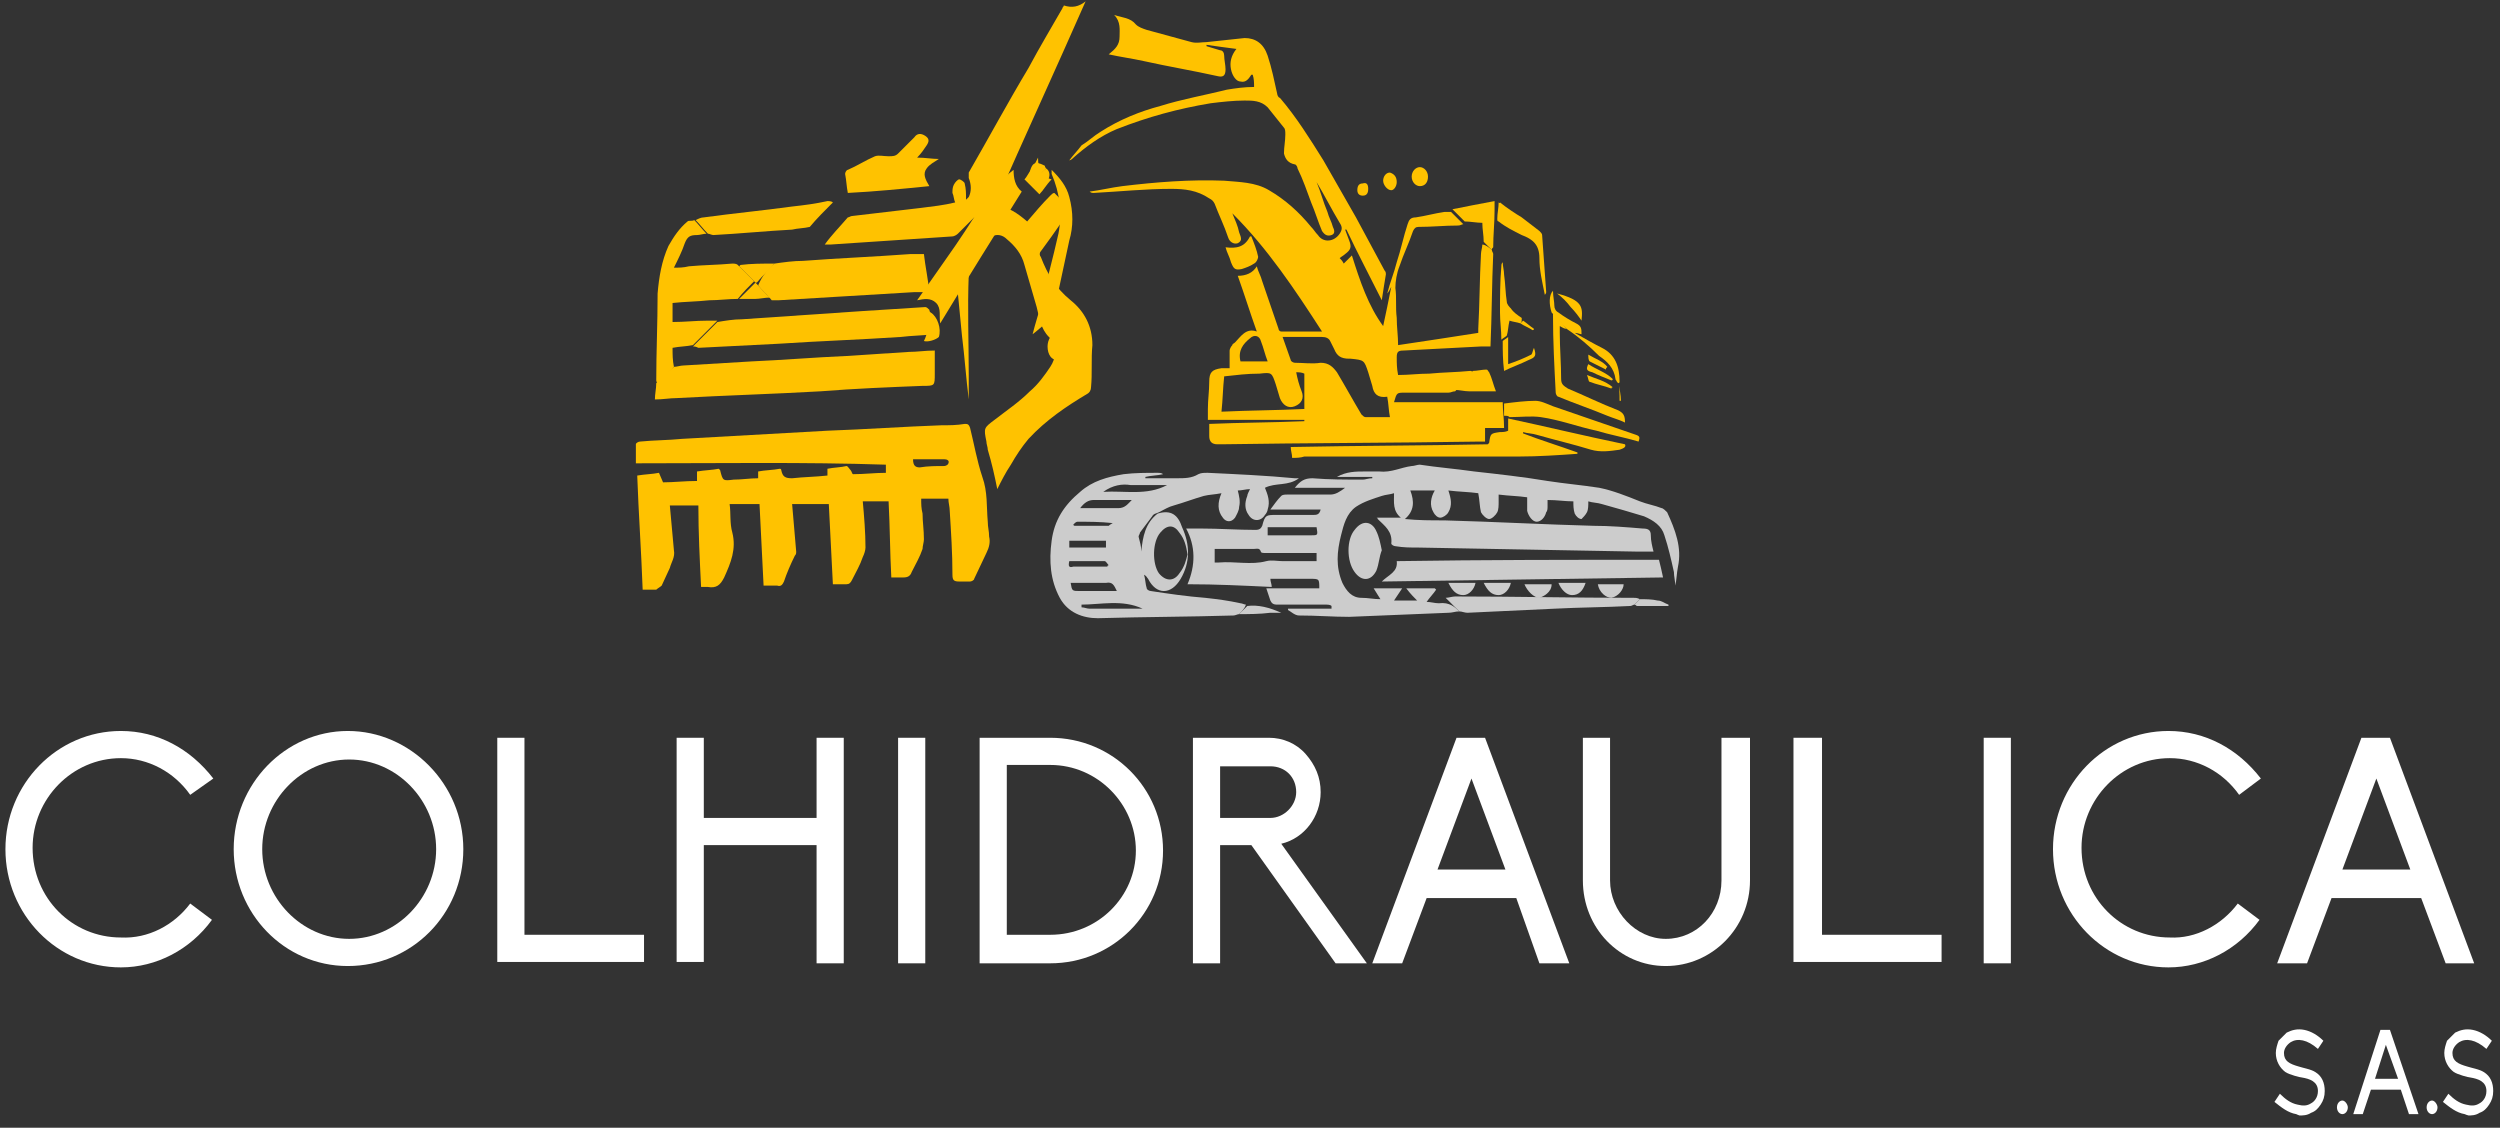 <?xml version="1.0" encoding="UTF-8"?>
<svg width="184px" height="83px" viewBox="0 0 184 83" version="1.1" xmlns="http://www.w3.org/2000/svg" xmlns:xlink="http://www.w3.org/1999/xlink">
    <rect x="0" y="0" width="184" height="83" fill="#333333" stroke="none"/>
    <!-- Generator: Sketch 43.1 (39012) - http://www.bohemiancoding.com/sketch -->
    <title>Untitled</title>
    <desc>Created with Sketch.</desc>
    <defs></defs>
    <g id="Page-1" stroke="none" stroke-width="1" fill="none" fill-rule="evenodd">
        <g id="Group" fill-rule="nonzero">
            <g transform="translate(167, 75)" id="Shape" fill="#FFFFFF">
                <path d="M2,7 C1.4,6.9 0.9,6.5 0.4,6.1 L0.8,5.5 C1.2,5.9 1.6,6.2 2.1,6.3 C2.5,6.4 2.8,6.4 3.1,6.2 C3.3,6.1 3.6,5.8 3.6,5.3 C3.6,4.6 3,4.4 2.4,4.3 C2.3,4.3 1.5,4.1 1.2,3.9 C0.8,3.6 0.5,3.1 0.5,2.5 C0.5,2.2 0.6,1.9 0.7,1.6 C0.9,1.4 1.1,1.2 1.3,1 C1.7,0.8 2.1,0.7 2.6,0.8 C3.1,0.9 3.6,1.2 4,1.6 L3.6,2.2 C2.8,1.5 2.1,1.4 1.6,1.7 C1.3,1.9 1.1,2.2 1.1,2.5 C1.1,3.1 1.5,3.3 2.2,3.5 C2.5,3.6 3.1,3.7 3.4,3.9 C3.9,4.2 4.1,4.7 4.1,5.3 C4.1,5.7 4,6 3.8,6.3 C3.6,6.6 3.4,6.8 3.1,6.9 C2.8,7.1 2.5,7.1 2.2,7.1 C2.3,7.1 2.2,7.1 2,7 Z"></path>
                <path d="M5.8,6.5 C5.8,6.8 5.6,7 5.4,7 C5.2,7 5,6.8 5,6.5 C5,6.2 5.2,6 5.4,6 C5.6,6 5.8,6.3 5.8,6.5 Z"></path>
                <path d="M9.7,5.2 L7.5,5.2 L6.9,7 L6.2,7 L8.2,0.8 L8.9,0.8 L11,7 L10.3,7 L9.7,5.2 Z M8.6,1.9 L7.8,4.4 L9.5,4.4 L8.6,1.9 Z"></path>
                <path d="M12.4,6.5 C12.4,6.8 12.2,7 12,7 C11.8,7 11.6,6.8 11.6,6.5 C11.6,6.2 11.8,6 12,6 C12.2,6 12.4,6.3 12.4,6.5 Z"></path>
                <path d="M14.4,7 C13.8,6.9 13.3,6.5 12.8,6.1 L13.2,5.5 C13.6,5.9 14,6.2 14.5,6.3 C14.9,6.4 15.2,6.4 15.5,6.2 C15.7,6.1 16,5.8 16,5.3 C16,4.6 15.4,4.4 14.8,4.3 C14.7,4.3 13.9,4.1 13.6,3.9 C13.2,3.6 12.9,3.1 12.9,2.5 C12.9,2.2 13,1.9 13.1,1.6 C13.3,1.4 13.5,1.2 13.7,1 C14.1,0.8 14.5,0.7 15,0.8 C15.5,0.9 16,1.2 16.4,1.6 L16,2.2 C15.2,1.5 14.5,1.4 14,1.7 C13.7,1.9 13.5,2.2 13.5,2.5 C13.5,3.1 13.9,3.3 14.6,3.5 C14.9,3.6 15.5,3.7 15.8,3.9 C16.3,4.2 16.5,4.7 16.5,5.3 C16.5,5.7 16.4,6 16.2,6.3 C16,6.6 15.8,6.8 15.5,6.9 C15.2,7.1 14.9,7.1 14.6,7.1 C14.8,7.1 14.6,7.1 14.4,7 Z"></path>
            </g>
            <g transform="translate(0, 53)" id="Shape" fill="#FFFFFF">
                <path d="M14,13.5 L15.6,14.7 C14,16.9 11.5,18.2 8.9,18.2 C4.2,18.2 0.4,14.3 0.4,9.5 C0.4,4.7 4.2,0.8 8.9,0.8 C11.6,0.8 14,2.1 15.7,4.3 L14,5.5 C12.8,3.8 10.9,2.8 8.9,2.8 C5.3,2.8 2.4,5.8 2.4,9.4 C2.4,13.1 5.3,16 8.9,16 C10.9,16.1 12.8,15.1 14,13.5 Z"></path>
                <path d="M34.1,9.5 C34.1,14.3 30.3,18.1 25.6,18.1 C20.9,18.1 17.2,14.2 17.2,9.5 C17.2,4.7 21,0.8 25.6,0.8 C30.2,0.8 34.1,4.7 34.1,9.5 Z M32.1,9.5 C32.1,5.9 29.2,2.9 25.7,2.9 C22.2,2.9 19.3,5.9 19.3,9.5 C19.3,13.1 22.2,16.1 25.7,16.1 C29.2,16.1 32.1,13.1 32.1,9.5 Z"></path>
                <polygon points="36.6 1.3 38.6 1.3 38.6 15.8 47.4 15.8 47.4 17.8 36.6 17.8"></polygon>
                <polygon points="60.1 9.2 51.8 9.2 51.8 17.8 49.8 17.8 49.8 1.3 51.8 1.3 51.8 7.2 60.1 7.2 60.1 1.3 62.1 1.3 62.1 17.9 60.1 17.9"></polygon>
                <polygon points="66.1 1.3 68.1 1.3 68.1 17.9 66.1 17.9"></polygon>
                <path d="M72.1,1.3 L77.3,1.3 C81.9,1.3 85.6,5 85.6,9.6 C85.6,14.2 81.9,17.9 77.3,17.9 L72.1,17.9 L72.1,1.3 Z M83.6,9.6 C83.6,6.2 80.8,3.3 77.3,3.3 L74.1,3.3 L74.1,15.8 L77.3,15.8 C80.8,15.8 83.6,13 83.6,9.6 Z"></path>
                <path d="M100.6,17.9 L98.3,17.9 L92.1,9.2 L89.8,9.2 L89.8,17.9 L87.8,17.9 L87.8,1.3 L93.4,1.3 C94.4,1.3 95.4,1.7 96.1,2.5 C96.8,3.3 97.2,4.2 97.2,5.3 C97.2,7.1 96,8.7 94.3,9.1 L100.6,17.9 Z M89.8,7.2 L93.5,7.2 C94.5,7.2 95.4,6.3 95.4,5.3 C95.4,4.2 94.6,3.4 93.5,3.4 L89.8,3.4 L89.8,7.2 Z"></path>
                <path d="M111.6,13.1 L105,13.1 L103.2,17.9 L101,17.9 L107.2,1.3 L109.3,1.3 L115.5,17.9 L113.3,17.9 L111.6,13.1 Z M108.3,4.3 L105.8,11 L110.8,11 L108.3,4.3 Z"></path>
                <path d="M128.8,1.3 L128.8,11.8 C128.8,15.3 126,18.1 122.6,18.1 C119.2,18.1 116.5,15.3 116.5,11.8 L116.5,1.3 L118.5,1.3 L118.5,11.8 C118.5,14.1 120.4,16.1 122.6,16.1 C124.9,16.1 126.7,14.2 126.7,11.8 L126.7,1.3 L128.8,1.3 Z"></path>
                <polygon points="132.1 1.3 134.1 1.3 134.1 15.8 142.9 15.8 142.9 17.8 132 17.8 132 1.3"></polygon>
                <polygon points="146 1.3 148 1.3 148 17.9 146 17.9"></polygon>
                <path d="M164.7,13.5 L166.3,14.7 C164.7,16.9 162.2,18.2 159.6,18.2 C154.9,18.2 151.1,14.3 151.1,9.5 C151.1,4.7 154.9,0.8 159.6,0.8 C162.3,0.8 164.7,2.1 166.4,4.3 L164.8,5.5 C163.6,3.8 161.7,2.8 159.7,2.8 C156.1,2.8 153.2,5.8 153.2,9.4 C153.2,13.1 156.1,16 159.7,16 C161.6,16.1 163.5,15.1 164.7,13.5 Z"></path>
                <path d="M178.2,13.1 L171.6,13.1 L169.8,17.9 L167.6,17.9 L173.8,1.3 L175.9,1.3 L182.1,17.9 L180,17.9 L178.2,13.1 Z M174.9,4.3 L172.4,11 L177.4,11 L174.9,4.3 Z"></path>
            </g>
            <g transform="translate(46, 0)" id="Shape">
                <path d="M63.8,18.4 C63.8,18.5 63.9,18.6 63.9,18.7 C63.8,20.9 63.8,23.2 63.7,25.5 L63,25.5 C61.1,25.6 59.2,25.7 57.3,25.8 C56.9,25.8 56.8,25.9 56.8,26.3 C56.8,26.7 56.8,27.1 56.9,27.6 C57.7,27.6 58.4,27.5 59.2,27.5 C60.2,27.4 61.2,27.4 62.2,27.3 C62.3,27.3 62.3,27.3 62.4,27.4 C62,27.9 61.5,28.3 61.1,28.8 C60.9,28.8 60.8,28.9 60.6,28.9 L57.4,28.9 C56.8,28.9 56.8,28.9 56.6,29.6 L64.6,29.6 C64.6,30.2 64.7,30.8 64.7,31.5 L63.3,31.5 L63.3,32.5 L62.9,32.5 C56.6,32.6 50.3,32.6 43.9,32.7 L43.6,32.7 C43.2,32.7 43,32.5 43,32.1 L43,31.3 C43,31.3 43,31.3 43,31.2 C45.3,31.1 47.7,31.1 50,31 L50,30.9 L42.9,30.9 L42.9,30.1 C42.9,29.4 43,28.8 43,28.1 C43,27.4 43.2,27.2 43.9,27.1 L44.5,27.1 L44.5,25.8 C44.5,25.7 44.6,25.5 44.7,25.4 C44.7,25.3 44.8,25.3 44.9,25.2 C45.3,24.8 45.7,24.1 46.5,24.4 C46,23 45.6,21.7 45.1,20.3 C45.7,20.3 46.2,20.1 46.5,19.6 C46.6,20 46.8,20.3 46.9,20.7 C47.3,21.9 47.7,23 48.1,24.2 C48.1,24.3 48.2,24.4 48.3,24.4 L51.3,24.4 C49.3,21.3 47.3,18.3 44.7,15.7 C44.9,16.2 45.1,16.6 45.2,17.1 C45.3,17.4 45.5,17.7 45.1,17.9 C44.8,18 44.5,17.8 44.4,17.5 C44.1,16.6 43.7,15.8 43.4,15 C43.3,14.8 43.2,14.7 43,14.6 C42.1,14 41.2,13.9 40.2,13.9 C38.3,13.9 36.4,14.1 34.5,14.2 C34.4,14.2 34.3,14.2 34.2,14.1 C35,14 35.8,13.8 36.6,13.7 C39.1,13.4 41.6,13.2 44.1,13.3 C45.2,13.4 46.4,13.4 47.4,14 C48.6,14.7 49.6,15.6 50.5,16.7 C50.7,16.9 50.8,17.1 51,17.3 C51.4,17.9 52.2,17.8 52.6,17.2 C52.8,16.9 52.8,16.7 52.6,16.4 C52,15.4 51.5,14.4 50.9,13.4 C51.2,14.1 51.4,14.9 51.7,15.6 C51.8,16 52,16.3 52.1,16.7 C52.2,16.9 52.3,17.2 52,17.3 C51.7,17.4 51.5,17.3 51.3,17 C51,16.3 50.8,15.6 50.5,14.9 C50.2,14.1 49.9,13.2 49.5,12.4 C49.5,12.3 49.4,12.1 49.3,12.1 C48.8,12 48.6,11.7 48.5,11.3 C48.5,10.8 48.6,10.4 48.6,9.9 C48.6,9.7 48.6,9.5 48.5,9.4 C48.1,8.9 47.7,8.4 47.3,7.9 C46.8,7.4 46.2,7.4 45.6,7.4 C44.8,7.4 43.9,7.5 43.1,7.6 C40.7,8 38.5,8.6 36.2,9.5 C35,10 33.9,10.8 32.9,11.7 C32.9,11.7 32.8,11.8 32.7,11.8 C33,11.4 33.3,11.1 33.6,10.7 L33.6,10.7 C34.1,10.4 34.5,10 35,9.7 C36.4,8.8 37.9,8.2 39.4,7.8 C41,7.3 42.7,7 44.3,6.6 C44.9,6.5 45.6,6.4 46.3,6.4 C46.3,6.1 46.3,5.8 46.2,5.5 L46.1,5.5 C45.9,5.8 45.7,6.1 45.3,6 C45,6 44.7,5.6 44.6,5.1 C44.5,4.6 44.6,4.1 45,3.6 C44.2,3.5 43.5,3.4 42.8,3.3 L42.8,3.4 C43.1,3.5 43.5,3.6 43.8,3.7 C44,3.7 44.1,3.9 44.1,4.1 C44.1,4.4 44.2,4.8 44.2,5.1 C44.2,5.6 44,5.7 43.6,5.6 C41.8,5.2 40,4.9 38.2,4.5 C37.3,4.3 36.5,4.2 35.6,4 C36.1,3.6 36.4,3.3 36.4,2.7 C36.4,2.2 36.5,1.6 36,1.1 C36.6,1.3 37.2,1.3 37.6,1.8 C37.8,2 38.1,2.1 38.4,2.2 C39.5,2.5 40.6,2.8 41.7,3.1 C42.1,3.2 42.4,3.1 42.8,3.1 C43.7,3 44.7,2.9 45.6,2.8 C46.4,2.8 47,3.2 47.3,4.1 C47.6,5 47.8,6 48,6.9 C48,7 48.1,7.2 48.2,7.2 C49.4,8.6 50.4,10.2 51.4,11.8 C52.2,13.2 53,14.6 53.8,16 C54.5,17.3 55.2,18.6 55.9,19.9 C56,20 56,20.1 56,20.2 C55.9,20.8 55.8,21.4 55.7,22.1 C54.8,20.3 53.9,18.6 53.1,16.9 C53.1,16.9 53.1,16.9 53,16.9 C53.1,17.2 53.2,17.4 53.3,17.7 C53.5,18.2 53.4,18.4 53,18.7 C52.9,18.8 52.7,18.9 52.6,19 C52.7,19.1 52.8,19.2 52.9,19.4 C53.1,19.2 53.3,19 53.5,18.8 C54.1,20.7 54.7,22.5 55.8,24 C56,23.1 56.2,22.1 56.4,21.1 C56.3,21.3 56.2,21.5 56.1,21.6 L56.1,21.6 C56.3,20.8 56.6,20.1 56.8,19.3 C57.1,18.4 57.3,17.4 57.6,16.5 C57.7,16.2 57.8,16 58.2,16 C58.9,15.9 59.6,15.7 60.3,15.6 L60.8,15.6 C61.1,15.9 61.4,16.2 61.7,16.5 C61.6,16.5 61.5,16.6 61.3,16.6 C60.3,16.6 59.4,16.7 58.4,16.7 C58.2,16.7 58.1,16.8 58,17 C57.7,17.9 57.3,18.7 57,19.6 C56.8,20.1 56.7,20.7 56.7,21.2 C56.8,21.9 56.7,22.6 56.8,23.4 C56.8,24.1 56.9,24.7 56.9,25.4 C58.9,25.1 60.9,24.8 62.8,24.5 L62.8,24.2 C62.9,22.4 62.9,20.5 63,18.7 C63,18.5 63.1,18.2 63.1,18 C63.3,18 63.6,18.2 63.8,18.4 Z M56.1,29.2 C55.4,29.3 55.1,29 55,28.4 C54.9,28.1 54.8,27.7 54.7,27.4 C54.4,26.5 54.4,26.5 53.4,26.4 L53.3,26.4 C52.7,26.4 52.4,26.2 52.2,25.7 C52.1,25.5 52,25.3 51.9,25.1 C51.8,24.9 51.6,24.8 51.3,24.8 L48.7,24.8 L48.4,24.8 C48.6,25.4 48.8,25.9 49,26.5 C49,26.6 49.2,26.7 49.3,26.7 C49.9,26.7 50.6,26.8 51.2,26.7 C51.8,26.7 52.1,27 52.4,27.4 C53,28.4 53.6,29.5 54.2,30.5 C54.3,30.6 54.4,30.7 54.5,30.7 L56.3,30.7 C56.2,30.2 56.2,29.7 56.1,29.2 Z M49.4,27.4 C49.4,27.5 49.4,27.5 49.4,27.4 C49.5,27.9 49.6,28.3 49.8,28.8 C50,29.3 49.8,29.7 49.3,29.9 C48.8,30.1 48.4,29.8 48.2,29.3 C48.1,29 48,28.6 47.9,28.3 C47.6,27.4 47.6,27.4 46.7,27.5 C45.8,27.5 45,27.6 44.1,27.7 C44,28.6 44,29.4 43.9,30.3 C46,30.2 48,30.2 50,30.1 L50,27.5 C49.8,27.4 49.6,27.4 49.4,27.4 Z M47.3,26.6 C47.1,26.1 47,25.6 46.8,25.1 C46.7,24.7 46.3,24.6 46,24.9 C45.5,25.3 45.1,25.8 45.3,26.6 L47.3,26.6 Z" fill="#FFC200"></path>
                <path d="M17.5,36.9 C17.6,38 17.7,39.2 17.7,40.3 C17.7,40.5 17.6,40.8 17.5,41 C17.3,41.6 17,42.1 16.7,42.7 C16.6,42.9 16.5,43 16.3,43 L15.3,43 C15.2,41 15.1,39 15,37.1 L12.3,37.1 C12.4,38.3 12.5,39.5 12.6,40.6 C12.6,40.7 12.6,40.8 12.5,40.9 C12.2,41.5 11.9,42.2 11.7,42.8 C11.6,43 11.5,43.2 11.2,43.1 L10.2,43.1 C10.1,41.1 10,39.1 9.9,37.1 L7.7,37.1 C7.8,37.8 7.7,38.5 7.9,39.2 C8.2,40.4 7.8,41.4 7.3,42.5 C7,43.1 6.7,43.3 6.1,43.2 L5.6,43.2 C5.5,41.2 5.4,39.2 5.4,37.2 L3.3,37.2 C3.4,38.3 3.5,39.4 3.6,40.5 C3.7,41 3.4,41.4 3.3,41.8 C3.1,42.2 2.9,42.7 2.7,43.1 C2.6,43.2 2.4,43.3 2.3,43.4 L1.3,43.4 C1.2,40.6 1,37.8 0.9,35 C1.5,34.9 2,34.9 2.5,34.8 C2.6,35 2.7,35.3 2.8,35.5 C3.6,35.5 4.4,35.4 5.3,35.4 L5.3,34.7 C5.9,34.6 6.4,34.6 6.9,34.5 L7,34.6 C7.2,35.4 7.2,35.4 8,35.3 C8.6,35.3 9.2,35.2 9.8,35.2 L9.8,34.7 C10.3,34.6 10.9,34.6 11.4,34.5 C11.4,34.5 11.5,34.5 11.5,34.6 C11.6,35.1 11.8,35.2 12.3,35.2 C13.2,35.1 14,35.1 14.9,35 L14.9,34.5 C15.4,34.4 15.9,34.4 16.3,34.3 C16.4,34.3 16.5,34.5 16.6,34.6 C16.7,34.7 16.7,34.9 16.8,34.9 C17.6,34.9 18.4,34.8 19.2,34.8 L19.2,34.2 C13.2,34 7,34.1 0.8,34.1 L0.8,32.7 C0.8,32.6 1,32.5 1.1,32.5 C2.1,32.4 3.2,32.4 4.2,32.3 C7.8,32.1 11.4,31.9 14.9,31.7 C17.7,31.6 20.5,31.4 23.3,31.3 C23.9,31.3 24.4,31.3 25,31.2 C25.2,31.2 25.3,31.2 25.4,31.5 C25.7,32.7 25.9,33.9 26.3,35.1 C26.7,36.2 26.6,37.3 26.7,38.4 C26.7,38.8 26.8,39.1 26.8,39.5 C26.9,39.9 26.8,40.3 26.6,40.7 C26.3,41.3 26,42 25.7,42.6 C25.7,42.7 25.5,42.8 25.4,42.8 L24.6,42.8 C24.2,42.8 24.1,42.7 24.1,42.3 C24.1,40.7 24,39.2 23.9,37.6 C23.9,37.3 23.8,37 23.8,36.7 L21.8,36.7 C21.8,37.1 21.8,37.4 21.9,37.8 C21.9,38.4 22,39 22,39.7 C22,39.9 21.9,40.2 21.9,40.4 C21.7,41 21.4,41.5 21.1,42.1 C21,42.4 20.8,42.5 20.5,42.5 L19.6,42.5 C19.5,40.6 19.5,38.8 19.4,36.9 C18.8,36.9 18.1,36.9 17.5,36.9 Z M21.2,33.8 C21.2,34.3 21.4,34.4 21.7,34.4 C22.3,34.3 22.9,34.3 23.5,34.3 C23.6,34.3 23.8,34.2 23.8,34.1 C23.9,33.9 23.7,33.8 23.5,33.8 L21.2,33.8 Z" fill="#FFC200"></path>
                <path d="M61.4,45 C61.1,45 60.9,45.1 60.6,45.1 C58.2,45.2 55.7,45.3 53.3,45.4 C52.1,45.4 50.9,45.3 49.6,45.3 C49.3,45.3 49,45 48.8,44.9 L48.8,44.8 L52,44.8 L52,44.6 C51.9,44.5 51.7,44.5 51.6,44.5 L48,44.5 C47.7,44.5 47.6,44.4 47.5,44.2 C47.4,43.9 47.3,43.6 47.2,43.3 L51.1,43.3 C51.1,42.6 51.1,42.6 50.4,42.6 L47.5,42.6 C47.5,42.8 47.6,43 47.6,43.2 C45.5,43.1 43.5,43 41.4,43 C42,41.6 42,40.2 41.3,38.9 L42.4,38.9 C43.7,38.9 45.1,39 46.4,39 C46.7,39 46.8,38.9 46.9,38.7 C47.1,37.9 47.2,37.9 47.9,37.9 L50.6,37.9 C50.9,37.9 51.1,37.9 51.2,37.5 L47.5,37.5 C47.8,37.1 48,36.8 48.3,36.5 C48.4,36.4 48.6,36.4 48.7,36.4 L51.9,36.4 C52.3,36.4 52.6,36.2 53,35.9 L49.3,35.9 C49.7,35.4 50,35.2 50.6,35.2 C51.8,35.3 53.1,35.3 54.3,35.3 C54.5,35.3 54.7,35.2 55,35.2 L55,35.1 L52.4,35.1 C53.1,34.7 53.8,34.7 54.5,34.7 L55.5,34.7 C56.4,34.8 57.1,34.4 57.9,34.3 C58.1,34.3 58.3,34.2 58.5,34.2 C59.8,34.4 61.1,34.5 62.5,34.7 C64.3,34.9 66.1,35.1 67.9,35.4 C69.2,35.6 70.4,35.7 71.7,35.9 C72.7,36.1 73.7,36.5 74.7,36.9 C75.2,37.1 75.8,37.2 76.3,37.4 C76.4,37.4 76.6,37.6 76.7,37.7 C77.3,39 77.8,40.3 77.5,41.7 C77.4,42.2 77.4,42.7 77.3,43.1 C77.3,42.8 77.2,42.4 77.2,42.1 C77,41.2 76.8,40.3 76.5,39.4 C76.3,38.7 75.7,38.3 75,38 C74,37.7 73,37.4 71.9,37.1 C71.6,37 71.2,37 70.9,36.9 C70.9,37.2 70.9,37.5 70.8,37.7 C70.7,37.9 70.5,38.1 70.4,38.2 C70.2,38.2 70,38 69.9,37.8 C69.8,37.5 69.8,37.2 69.8,36.9 C69.2,36.9 68.6,36.8 67.9,36.8 L67.9,37.3 C67.9,37.4 67.9,37.6 67.8,37.7 C67.7,38.1 67.4,38.4 67.1,38.4 C66.8,38.4 66.5,38 66.4,37.6 L66.4,36.6 C65.7,36.5 65.1,36.5 64.3,36.4 L64.3,36.9 C64.3,37.2 64.3,37.5 64.2,37.7 C64.1,37.9 63.8,38.2 63.6,38.2 C63.4,38.2 63.1,37.9 63,37.7 C62.9,37.3 62.9,36.8 62.8,36.3 C62.1,36.2 61.4,36.2 60.6,36.1 C60.8,36.7 60.9,37.2 60.6,37.7 C60.5,37.9 60.2,38.1 60,38.1 C59.8,38.1 59.6,37.9 59.5,37.7 C59.2,37.2 59.3,36.6 59.6,36.1 L57.8,36.1 C58.1,36.9 58.1,37.6 57.4,38.2 C58.4,38.3 59.3,38.3 60.3,38.3 C64,38.4 67.6,38.6 71.3,38.7 C72.5,38.7 73.7,38.8 74.9,38.9 C75.3,38.9 75.5,39 75.5,39.4 C75.5,39.8 75.6,40.2 75.7,40.6 L74.6,40.6 C69.2,40.5 63.8,40.4 58.4,40.3 C57.8,40.3 57.3,40.3 56.7,40.2 C56.6,40.2 56.4,40.1 56.4,40 C56.5,39.1 55.9,38.7 55.4,38.2 C55.4,38.2 55.4,38.1 55.3,38.1 L55.3,38.1 L57.1,38.1 C56.5,37.6 56.6,37 56.6,36.3 C56.3,36.4 56,36.4 55.7,36.5 C55.1,36.7 54.4,36.9 53.8,37.3 C53.1,37.8 52.9,38.6 52.7,39.4 C52.4,40.6 52.3,41.7 52.8,42.9 C53.1,43.5 53.5,44 54.2,44 C54.7,44 55.1,44.1 55.6,44.1 C55.4,43.8 55.3,43.6 55.1,43.3 L57.2,43.3 C57,43.6 56.8,43.9 56.6,44.2 L58.3,44.2 C58.1,44 57.8,43.7 57.5,43.3 L59.6,43.3 L59.7,43.4 C59.5,43.7 59.2,44 59,44.3 C59.3,44.3 59.6,44.4 59.9,44.4 C60.7,44.3 61.1,44.7 61.4,45 Z M50.9,40.7 L50.7,40.7 L47.1,40.7 C47,40.7 46.8,40.7 46.8,40.6 C46.7,40.3 46.5,40.4 46.3,40.4 L45.1,40.4 L43.4,40.4 L43.4,41.4 L43.7,41.4 C44.9,41.3 46.1,41.6 47.2,41.3 C47.6,41.2 48,41.3 48.4,41.3 L50.9,41.3 L50.9,40.7 Z M50.9,38.8 L47.3,38.8 L47.3,39.4 L47.7,39.4 L50.5,39.4 C51,39.4 51,39.4 50.9,38.8 Z" fill="#CCCCCC"></path>
                <path d="M16.4,16 C16.5,16 16.6,15.9 16.7,15.9 C18.4,15.7 20.1,15.5 21.8,15.3 C22.6,15.2 23.5,15.1 24.3,14.9 C24.2,14.7 24.2,14.4 24.1,14.2 C24.1,14 24.1,13.8 24.2,13.6 C24.3,13.4 24.5,13.2 24.6,13.2 C24.7,13.2 25,13.4 25,13.5 C25.1,13.9 25.1,14.2 25.1,14.7 C25.1,14.7 25.2,14.6 25.3,14.5 C25.5,14.1 25.5,13.6 25.3,13.1 L25.3,12.7 C26.8,10.1 28.2,7.5 29.7,5 C30.5,3.5 31.4,2 32.2,0.6 C32.2,0.5 32.3,0.5 32.3,0.4 C32.9,0.6 33.4,0.5 33.9,0.1 C31.7,5.1 29.4,10.1 27.2,15.1 C28.2,15.2 28.9,15.7 29.6,16.3 C30.2,15.6 30.7,15 31.3,14.4 C31.4,14.3 31.5,14.2 31.6,14.2 C32,14.6 32.4,15 32.8,15.4 C32.3,16.1 31.9,16.7 31.4,17.4 C31.1,17.8 30.9,18.1 30.6,18.5 C30.5,18.6 30.5,18.8 30.6,18.9 C31.1,20.2 31.7,21.2 32.8,22.1 C33.8,22.9 34.4,24 34.4,25.4 C34.3,26.4 34.4,27.5 34.3,28.5 C34.3,28.7 34.2,28.9 34,29 C32.5,29.9 31,30.9 29.7,32.3 C29.2,32.9 28.8,33.5 28.4,34.2 C28,34.8 27.7,35.4 27.4,36 C27.2,35 27,34.1 26.7,33.1 C26.7,32.9 26.6,32.7 26.6,32.5 C26.4,31.5 26.4,31.5 27.2,30.9 C28.1,30.2 29,29.6 29.8,28.8 C30.4,28.3 30.9,27.6 31.3,27 C31.7,26.4 31.9,25.5 31.2,24.8 C30.6,24.2 30.5,23.4 30.3,22.6 C30,21.6 29.7,20.5 29.4,19.5 C29.2,18.7 28.7,18.1 28.1,17.6 C27.8,17.3 27.4,17.2 27,17.4 C25.8,17.9 25.3,18.9 25.3,20.2 C25.2,22.7 25.3,25.2 25.3,27.7 L25.3,29.4 C25.1,27.8 25,26.3 24.8,24.7 C24.7,23.7 24.6,22.6 24.5,21.6 C24.3,20.2 24.6,18.9 25.2,17.7 C25.5,17.2 25.7,16.8 26,16.3 C26.1,16.2 26,16.1 26.1,15.9 C26,15.9 25.8,16 25.7,16 C25.3,16.4 24.9,16.8 24.5,17.2 C24.4,17.3 24.2,17.4 24.1,17.4 C21.1,17.6 18.1,17.8 15.1,18 L14.7,18 C15.2,17.3 15.8,16.7 16.4,16 Z" fill="#FFC200"></path>
                <path d="M45.2,45.2 C45.1,45.2 44.9,45.3 44.8,45.3 C41.5,45.4 38.2,45.4 34.8,45.5 C33.7,45.5 32.6,45.1 32,44 C31.3,42.7 31.2,41.3 31.4,39.8 C31.6,38.3 32.3,37.2 33.5,36.2 C34.4,35.4 35.5,35.1 36.7,34.9 C37.5,34.8 38.4,34.8 39.2,34.8 C39.3,34.8 39.5,34.8 39.6,34.9 C39.2,35 38.7,35 38.3,35.1 C38.3,35.1 38.3,35.1 38.3,35.2 L38.6,35.2 L40.6,35.2 C41.2,35.2 41.7,35.2 42.2,34.9 C42.4,34.8 42.6,34.8 42.9,34.8 C45,34.9 47.2,35 49.3,35.2 L49.6,35.2 C48.8,35.8 47.9,35.5 47.1,35.9 C47.3,36.4 47.5,36.9 47.3,37.5 C47.3,37.6 47.2,37.8 47.1,37.9 C46.8,38.4 46.2,38.4 45.9,37.9 C45.6,37.5 45.6,37 45.8,36.5 C45.8,36.4 45.9,36.2 46,36 C45.7,36 45.4,36.1 45.1,36.1 C45.2,36.5 45.3,36.9 45.2,37.3 C45.2,37.6 45,37.9 44.9,38.1 C44.6,38.5 44.2,38.4 44,38.1 C43.6,37.6 43.6,37 43.9,36.3 C43.4,36.4 43,36.4 42.6,36.5 C41.9,36.7 41.1,37 40.4,37.2 C40,37.3 39.7,37.5 39.3,37.7 C39.1,37.8 38.9,37.8 38.8,38 C38.5,38.4 38.2,38.8 37.9,39.2 C37.9,39.3 37.8,39.4 37.8,39.5 C37.9,39.9 38,40.2 38,40.6 C38.1,39.5 38.3,38.5 39.2,37.8 C40.2,37.5 40.7,37.9 41,38.8 C41.6,40.1 41.6,41.4 40.9,42.6 C40.2,43.8 39.1,43.8 38.5,42.6 C38.4,42.5 38.4,42.4 38.2,42.3 C38.3,42.6 38.3,43 38.4,43.3 C38.4,43.4 38.6,43.5 38.7,43.5 C40,43.7 41.4,43.9 42.7,44 C43.6,44.1 44.4,44.2 45.3,44.4 C45.4,44.4 45.6,44.5 45.7,44.5 C45.6,44.8 45.4,45 45.2,45.2 Z M41.4,40.8 C41.4,40.7 41.4,40.7 41.4,40.8 C41.3,40.2 41.2,39.7 40.8,39.2 C40.4,38.6 39.9,38.6 39.4,39.2 C38.8,39.9 38.8,41.5 39.3,42.2 C39.8,42.8 40.4,42.8 40.8,42.2 C41.2,41.7 41.3,41.2 41.4,40.8 Z M36.2,43.5 C36,43.1 35.9,42.8 35.4,42.9 L34,42.9 L32.8,42.9 C32.9,43.5 32.9,43.5 33.5,43.5 L35.5,43.5 L36.2,43.5 Z M33.5,37.4 L36.3,37.4 C36.8,37.4 37,37.1 37.3,36.8 L34.5,36.8 C34.1,36.8 33.8,37 33.5,37.4 Z M35.2,36.2 C36.8,36.1 38.4,36.5 39.9,35.7 L37.2,35.7 C36.6,35.6 35.9,35.7 35.2,36.2 Z M33.6,44.5 L33.6,44.7 C33.8,44.7 34,44.8 34.2,44.8 L37.9,44.8 L38.1,44.8 C36.6,44.1 35,44.5 33.6,44.5 Z M32.7,41.3 C32.6,41.7 32.7,41.8 33,41.7 L34.1,41.7 L35.5,41.7 C35.5,41.7 35.5,41.6 35.6,41.6 C35.5,41.5 35.4,41.3 35.3,41.3 C34.4,41.3 33.5,41.3 32.7,41.3 Z M32.7,39.8 L32.7,40.3 L35.4,40.3 L35.4,39.8 L32.7,39.8 Z M35.9,38.5 C35.8,38.4 35.8,38.4 35.9,38.5 C35,38.4 34.1,38.4 33.3,38.4 C33.2,38.4 33.1,38.5 33,38.6 C33,38.6 33,38.7 33.1,38.7 L35.6,38.7 C35.6,38.7 35.7,38.6 35.9,38.5 Z" fill="#CCCCCC"></path>
                <path d="M3.6,27 C3.8,27 4.1,26.9 4.3,26.9 C6,26.8 7.6,26.7 9.3,26.6 C11.6,26.5 14,26.3 16.3,26.2 C17.8,26.1 19.4,26 20.9,25.9 C21.5,25.9 22.1,25.8 22.8,25.8 L22.8,27.5 C22.8,28.4 22.8,28.4 21.9,28.4 C19.4,28.5 16.9,28.6 14.4,28.8 C10.9,29 7.4,29.1 3.8,29.3 C3.3,29.3 2.8,29.4 2.2,29.4 C2.2,29 2.3,28.6 2.3,28.2 C2.7,27.8 3.1,27.4 3.6,27 Z" fill="#FFC200"></path>
                <path d="M3.6,27 C3.2,27.4 2.8,27.8 2.4,28.3 C2.4,28.2 2.3,28.1 2.3,28 C2.3,25.9 2.4,23.8 2.4,21.6 C2.5,20.4 2.7,19.2 3.2,18.1 C3.6,17.4 4,16.8 4.6,16.3 C4.7,16.2 4.9,16.3 5.1,16.2 C5.4,16.5 5.7,16.9 6,17.2 C5.8,17.2 5.5,17.3 5.3,17.3 C4.8,17.3 4.6,17.4 4.4,17.9 C4.2,18.5 3.9,19.1 3.6,19.7 C4,19.7 4.3,19.7 4.7,19.6 C5.8,19.5 6.8,19.5 7.9,19.4 C8,19.4 8.2,19.4 8.3,19.5 C8.7,19.9 9.1,20.3 9.5,20.7 C9.1,21.1 8.7,21.5 8.3,22 C7.6,22 6.9,22.1 6.2,22.1 C5.3,22.2 4.4,22.2 3.5,22.3 L3.5,23.7 C4.4,23.7 5.2,23.6 6.1,23.6 L6.8,23.6 C6.2,24.2 5.6,24.8 5,25.4 C4.5,25.5 4,25.5 3.5,25.6 C3.5,26.1 3.5,26.5 3.6,27 Z" fill="#FFC200"></path>
                <path d="M11,19.4 C11.7,19.3 12.4,19.2 13.1,19.2 C15.7,19 18.3,18.9 21,18.7 L22,18.7 C22.1,19.6 22.3,20.5 22.4,21.5 L21.3,21.5 C19.6,21.6 18,21.7 16.3,21.8 C14.6,21.9 13,22 11.3,22.1 L10.8,22.1 C10.5,21.7 10.1,21.4 9.8,21 C10.1,20.3 10.5,19.8 11,19.4 Z" fill="#FFC200"></path>
                <path d="M5,25.5 C5.6,24.9 6.2,24.3 6.8,23.7 C7.4,23.6 8,23.5 8.6,23.5 C11.5,23.3 14.5,23.1 17.4,22.9 C19,22.8 20.5,22.7 22.1,22.6 C22.2,22.6 22.3,22.7 22.4,22.8 C22.5,23.4 22.6,23.9 22.7,24.6 C21.9,24.7 21.1,24.7 20.3,24.8 C17.3,25 14.3,25.1 11.3,25.3 C9.3,25.4 7.3,25.5 5.4,25.6 C5.2,25.5 5.1,25.5 5,25.5 Z" fill="#FFC200"></path>
                <path d="M49.1,33.7 C49.1,33.4 49,33.2 49,32.9 C53.9,32.8 58.7,32.8 63.5,32.7 L63.6,32.6 C63.7,31.9 63.7,31.9 64.4,31.8 C64.6,31.8 64.8,31.8 65,31.7 L65,30.8 C67.8,31.4 70.7,32.1 73.6,32.7 C73.7,32.9 73.5,33 73.2,33.1 C72.5,33.2 71.8,33.3 71.1,33.1 C69.8,32.7 68.5,32.4 67.1,32 C66.8,31.9 66.4,31.9 66.1,31.8 L66.1,31.9 C67.4,32.4 68.7,32.8 70.1,33.3 L70.1,33.4 C68.7,33.5 67.2,33.6 65.8,33.6 L57.1,33.6 L50,33.6 C49.7,33.7 49.4,33.7 49.1,33.7 Z" fill="#FFC200"></path>
                <path d="M76.1,41.2 C76.2,41.6 76.3,42 76.4,42.5 C69.5,42.6 62.6,42.7 55.7,42.8 C56.2,42.3 56.9,42.1 56.8,41.3 C63.2,41.2 69.6,41.2 76.1,41.2 Z" fill="#CCCCCC"></path>
                <path d="M21.5,22.1 C22.2,21.1 22.9,20.1 23.6,19.1 C24.6,17.7 25.5,16.3 26.4,14.9 C27,14 27.7,13.2 28.6,12.5 C28.6,13.1 28.7,13.7 29.2,14.1 C27.2,17.3 25.2,20.5 23.2,23.8 C23.1,23.3 23.3,22.7 22.9,22.3 C22.5,21.9 22,22 21.5,22.1 Z" fill="#FFC200"></path>
                <path d="M16.4,14.2 C16.3,13.7 16.3,13.3 16.2,12.8 C16.2,12.7 16.3,12.5 16.4,12.5 C17.1,12.2 17.7,11.8 18.4,11.5 C18.7,11.4 19,11.5 19.4,11.5 C19.7,11.5 19.9,11.5 20.1,11.3 C20.5,10.9 20.9,10.5 21.3,10.1 C21.5,9.8 21.8,9.8 22.1,10 C22.4,10.2 22.4,10.4 22.2,10.7 C22,11 21.8,11.3 21.5,11.6 C22.1,11.6 22.6,11.7 23.1,11.7 C22.8,11.9 22.4,12.1 22.2,12.4 C21.9,12.8 22.1,13.2 22.4,13.7 C20.4,13.9 18.4,14.1 16.4,14.2 Z" fill="#FFC200"></path>
                <path d="M6.1,17.2 C5.8,16.9 5.5,16.5 5.2,16.2 C5.4,16.1 5.6,16 5.8,16 C8,15.7 10.1,15.5 12.3,15.2 C13.2,15.1 14,15 14.9,14.8 C15,14.8 15.2,14.8 15.3,14.9 C14.7,15.5 14.1,16.1 13.6,16.7 C13.2,16.8 12.7,16.8 12.3,16.9 C10.4,17 8.4,17.2 6.5,17.3 C6.4,17.3 6.2,17.2 6.1,17.2 Z" fill="#FFC200"></path>
                <path d="M31.1,23.7 L31.1,23.7 C30.7,24 30.4,24.3 30,24.6 C30.2,23.8 30.4,23.2 30.6,22.5 C31,20.8 31.5,19 31.9,17.2 C32.2,15.7 32,14.2 31.4,12.8 L31.4,12.5 C32,13.1 32.5,13.7 32.7,14.5 C33,15.6 33,16.7 32.7,17.7 C32.4,19.1 32.1,20.5 31.8,21.9 C31.8,22 31.7,22.2 31.7,22.3 C31.7,22.9 31.5,23.4 31.1,23.7 Z" fill="#FFC200"></path>
                <path d="M61.4,45 C61.1,44.7 60.7,44.3 60.4,44 C60.6,44 60.9,43.9 61.1,43.9 C65.5,43.9 69.8,44 74.2,44 C74.4,44 74.5,44 74.7,44.1 C74.6,44.2 74.4,44.4 74.3,44.5 C74.2,44.5 74.1,44.6 74,44.6 C72.1,44.7 70.3,44.7 68.4,44.8 C66.3,44.9 64.2,45 62,45.1 C61.8,45.1 61.6,45 61.4,45 Z" fill="#CCCCCC"></path>
                <path d="M64.7,30.6 L64.7,29.7 C65.5,29.6 66.3,29.5 67,29.5 C67.4,29.5 67.8,29.7 68.3,29.9 C70.3,30.6 72.4,31.3 74.4,32 C74.7,32.1 74.7,32.2 74.6,32.5 C73.6,32.2 72.5,32 71.5,31.7 C70.1,31.4 68.8,30.9 67.4,30.7 C66.7,30.6 65.9,30.7 65.1,30.7 C65,30.6 64.9,30.6 64.7,30.6 Z" fill="#FFC200"></path>
                <path d="M55.7,40.5 C55.5,41 55.5,41.5 55.3,42 C54.9,42.8 54.2,42.8 53.7,42.1 C53.1,41.3 53.1,39.7 53.7,39 C54.3,38.2 55,38.4 55.3,39.1 C55.5,39.5 55.6,40 55.7,40.5 Z" fill="#CCCCCC"></path>
                <path d="M69.3,24.2 C69.1,24.2 69,24.1 68.8,24 L68.8,24.5 C68.8,25.6 68.9,26.8 68.9,27.9 C68.9,28.3 69.1,28.4 69.4,28.6 C70.6,29.1 71.8,29.7 73.1,30.2 C73.5,30.4 73.6,30.6 73.6,31.1 C73.2,30.9 72.8,30.8 72.3,30.6 C71.1,30.1 69.9,29.7 68.7,29.2 C68.6,29.2 68.5,29 68.5,28.9 C68.4,27 68.3,25.1 68.3,23.2 C68.3,23.1 68.3,23 68.4,22.9 C68.6,23.4 69,23.8 69.3,24.2 Z" fill="#FFC200"></path>
                <path d="M64.4,14.9 C64.9,15.3 65.5,15.7 66,16 C66.4,16.3 66.9,16.7 67.3,17 C67.4,17.1 67.5,17.2 67.5,17.3 C67.6,18.7 67.7,20.1 67.8,21.5 C67.8,21.5 67.8,21.6 67.7,21.7 C67.5,20.7 67.3,19.9 67.3,19 C67.3,18 66.8,17.6 66,17.3 C65.4,17 64.8,16.7 64.3,16.3 C64.2,16.3 64.2,16.2 64.2,16.1 C64.2,15.7 64.3,15.3 64.3,14.9 C64.4,15 64.4,14.9 64.4,14.9 Z" fill="#FFC200"></path>
                <path d="M63.8,18.4 C63.6,18.2 63.4,18 63.2,17.8 C63.2,17.3 63.1,16.9 63.1,16.4 C62.7,16.4 62.2,16.3 61.8,16.3 C61.5,16 61.2,15.7 60.9,15.4 C61.9,15.2 62.9,15 64,14.8 L64,15.5 C64,16.4 63.9,17.3 63.9,18.2 C63.8,18.3 63.8,18.3 63.8,18.4 Z" fill="#FFC200"></path>
                <path d="M22,25.1 C22.3,24.5 22.3,24.1 21.9,23.9 C21.5,23.6 21,23.8 20.6,24.4 C20.4,24.3 20.2,24.2 20.2,24.1 C20.2,23.8 20.3,23.5 20.4,23.3 C20.9,22.7 21.9,22.5 22.5,23 C23,23.3 23.3,24.2 23.1,24.8 C22.9,25 22.3,25.2 22,25.1 Z" fill="#FFC200"></path>
                <path d="M69.3,24.2 C68.9,23.8 68.6,23.4 68.2,23 C68,22.4 68,21.7 68.3,21.4 C68.3,21.8 68.4,22.2 68.4,22.5 C68.4,22.7 68.5,22.9 68.7,23 C69.1,23.3 69.6,23.6 70,23.8 C70.4,24 70.4,24.2 70.4,24.6 C70.3,24.6 70.1,24.5 69.9,24.5 C70.6,24.9 71.3,25.3 71.9,25.6 C72.9,26.1 73.2,27 73.2,28.1 C73.2,28.1 73.2,28.2 73.1,28.2 L73,28.1 C73,28 72.9,28 72.9,27.9 C72.8,27.1 72.3,26.6 71.7,26.2 C71,25.5 70.2,24.8 69.3,24.2 Z" fill="#FFC200"></path>
                <path d="M46.1,17.4 C46.3,17.9 46.5,18.4 46.6,18.9 C46.6,19 46.5,19.3 46.3,19.4 C46,19.6 45.7,19.7 45.4,19.8 C44.9,19.9 44.8,19.8 44.6,19.3 C44.5,18.9 44.3,18.6 44.2,18.2 C45,18.3 45.6,18.2 46,17.4 L46.1,17.4 Z" fill="#FFC200"></path>
                <path d="M61.1,28.7 C61.5,28.2 62,27.8 62.4,27.3 C62.7,27.3 63.1,27.2 63.4,27.2 C63.5,27.2 63.5,27.3 63.6,27.4 C63.8,27.8 63.9,28.3 64.1,28.8 L62.1,28.8 C61.8,28.8 61.4,28.7 61.1,28.7 Z" fill="#FFC200"></path>
                <path d="M65.9,23.8 C65.6,23.7 65.4,23.7 65.1,23.6 C65,24 65,24.4 64.9,24.7 C64.8,24.8 64.6,24.9 64.5,25 C64.5,24.3 64.4,23.7 64.4,23 C64.4,21.9 64.4,20.7 64.5,19.6 C64.5,19.5 64.5,19.4 64.6,19.3 C64.6,19.6 64.7,19.9 64.7,20.2 C64.8,20.9 64.8,21.6 64.9,22.2 C64.9,22.4 65.1,22.6 65.2,22.7 C65.4,23 65.7,23.2 66,23.4 C66,23.7 66,23.7 65.9,23.8 Z" fill="#FFC200"></path>
                <path d="M31.1,25.5 C31.1,25 31.4,24.5 31.8,24.5 C32.2,24.5 32.5,25 32.5,25.5 C32.5,26.1 32.2,26.5 31.8,26.5 C31.4,26.5 31.1,26.1 31.1,25.5 Z" fill="#FFC200"></path>
                <path d="M30.5,14.3 C30.1,13.9 29.8,13.6 29.4,13.2 C29.6,13 29.7,12.7 29.9,12.5 C30.1,12.2 30.2,12 30.4,11.6 C30.4,12.4 30.6,13 31.4,13.2 C31,13.6 30.8,14 30.5,14.3 Z" fill="#FFC200"></path>
                <path d="M11,19.4 C10.6,19.9 10.1,20.3 9.7,20.8 C9.7,20.8 9.7,20.8 9.6,20.8 C9.2,20.4 8.8,20 8.4,19.6 L8.5,19.5 C9.3,19.4 10.1,19.4 11,19.4 C10.9,19.3 10.9,19.3 11,19.4 Z" fill="#FFC200"></path>
                <path d="M64.6,25.1 C64.7,25 64.9,24.9 65,24.8 L65,26.1 L65,26.8 C65.6,26.6 66.1,26.4 66.7,26.1 C66.8,26 66.8,25.8 66.9,25.6 C67.1,26.2 67,26.3 66.5,26.5 C65.9,26.8 65.3,27 64.7,27.3 C64.6,26.5 64.6,25.8 64.6,25.1 Z" fill="#FFC200"></path>
                <path d="M9.6,20.8 L9.6,20.8 C10,21.2 10.3,21.6 10.7,21.9 C10.3,21.9 9.9,22 9.6,22 L8.4,22 C8.8,21.6 9.2,21.2 9.6,20.8 Z" fill="#FFC200"></path>
                <path d="M66.2,43 L68.2,43 C68.2,43.6 67.6,43.9 67.3,44 C66.9,44 66.4,43.5 66.2,43 Z" fill="#CCCCCC"></path>
                <path d="M71.6,43 L73.5,43 C73.5,43.4 73.1,43.9 72.6,44 C72.2,44 71.7,43.6 71.6,43 Z" fill="#CCCCCC"></path>
                <path d="M65.2,42.9 C65.1,43.4 64.7,43.8 64.3,43.8 C63.8,43.8 63.5,43.5 63.2,42.9 L65.2,42.9 Z" fill="#CCCCCC"></path>
                <path d="M62.6,42.9 C62.5,43.4 62.1,43.8 61.7,43.8 C61.2,43.8 60.9,43.5 60.6,42.9 L62.6,42.9 Z" fill="#CCCCCC"></path>
                <path d="M57.9,13 C57.9,12.6 58.2,12.3 58.5,12.3 C58.8,12.3 59.1,12.6 59.1,13 C59.1,13.4 58.9,13.7 58.5,13.7 C58.2,13.7 57.9,13.4 57.9,13 Z" fill="#FFC200"></path>
                <path d="M45.2,45.2 C45.4,45 45.6,44.8 45.8,44.6 C46.6,44.5 47.4,44.7 48.3,45.1 L47.5,45.1 C46.7,45.2 45.9,45.2 45.2,45.2 Z" fill="#CCCCCC"></path>
                <path d="M70.7,42.9 C70.5,43.5 70.2,43.8 69.7,43.8 C69.3,43.8 68.9,43.4 68.7,42.9 L70.7,42.9 Z" fill="#CCCCCC"></path>
                <path d="M31,12.4 C31.3,12.6 31.3,13 31.1,13.3 C31,13.5 30.8,13.8 30.6,13.9 C30.3,14.1 30,13.8 30,13.5 C30.3,13.1 30.6,12.7 31,12.4 Z" fill="#FFC200"></path>
                <path d="M31,12.4 C30.7,12.7 30.3,13.1 30,13.4 C29.7,13.2 29.8,12.9 29.8,12.6 C29.9,12.3 30,12 30.3,12 C30.5,12 30.7,12.1 30.9,12.2 C30.9,12.2 30.9,12.3 31,12.4 Z" fill="#FFC200"></path>
                <path d="M56.8,13.4 C56.8,13.7 56.6,14 56.4,14 C56.1,14 55.8,13.6 55.8,13.3 C55.8,13 56,12.7 56.3,12.7 C56.6,12.8 56.8,13 56.8,13.4 Z" fill="#FFC200"></path>
                <path d="M74.3,44.5 C74.4,44.4 74.6,44.2 74.7,44.1 C75.1,44.1 75.6,44.1 76,44.2 C76.3,44.2 76.5,44.4 76.8,44.5 L76.8,44.6 L74.5,44.6 C74.4,44.6 74.4,44.5 74.3,44.5 Z" fill="#CCCCCC"></path>
                <path d="M68.6,21.6 C70.5,22.1 70.5,22.6 70.4,23.6 C70.2,23.3 69.9,22.9 69.6,22.6 C69.3,22.2 69,21.9 68.6,21.6 Z" fill="#FFC200"></path>
                <path d="M54.7,13.9 C54.7,14.2 54.6,14.4 54.3,14.4 C54,14.4 53.9,14.2 53.9,14 C53.9,13.7 54,13.5 54.3,13.5 C54.6,13.4 54.7,13.6 54.7,13.9 Z" fill="#FFC200"></path>
                <path d="M72.6,28.6 C72.1,28.4 71.5,28.3 71,28.1 C70.9,28.1 70.9,27.8 70.8,27.6 C71.5,27.9 72.1,28 72.7,28.5 C72.6,28.5 72.6,28.6 72.6,28.6 Z" fill="#FFC200"></path>
                <path d="M70.9,26.8 C71.5,27.2 72.2,27.4 72.7,27.9 C72.7,27.9 72.7,28 72.6,28 C72.1,27.8 71.6,27.6 71.2,27.4 C70.8,27.3 70.7,27.2 70.9,26.8 Z" fill="#FFC200"></path>
                <path d="M72.2,27.2 C71.8,27 71.4,26.8 71,26.6 C70.9,26.5 70.9,26.3 70.9,26.1 C71.4,26.4 72,26.6 72.3,27 C72.2,27.1 72.2,27.1 72.2,27.2 Z" fill="#FFC200"></path>
                <path d="M65.9,23.8 L66.1,23.6 C66.4,23.8 66.6,24 66.9,24.2 C66.9,24.2 66.9,24.3 66.8,24.3 C66.5,24.1 66.2,24 65.9,23.8 Z" fill="#FFC200"></path>
                <path d="M73.1,28.1 L73.1,28.1 C73.2,28.6 73.3,29.1 73.3,29.5 L73.2,29.5 C73.2,29 73.2,28.5 73.1,28.1 Z" fill="#FFC200"></path>
            </g>
        </g>
    </g>
</svg>